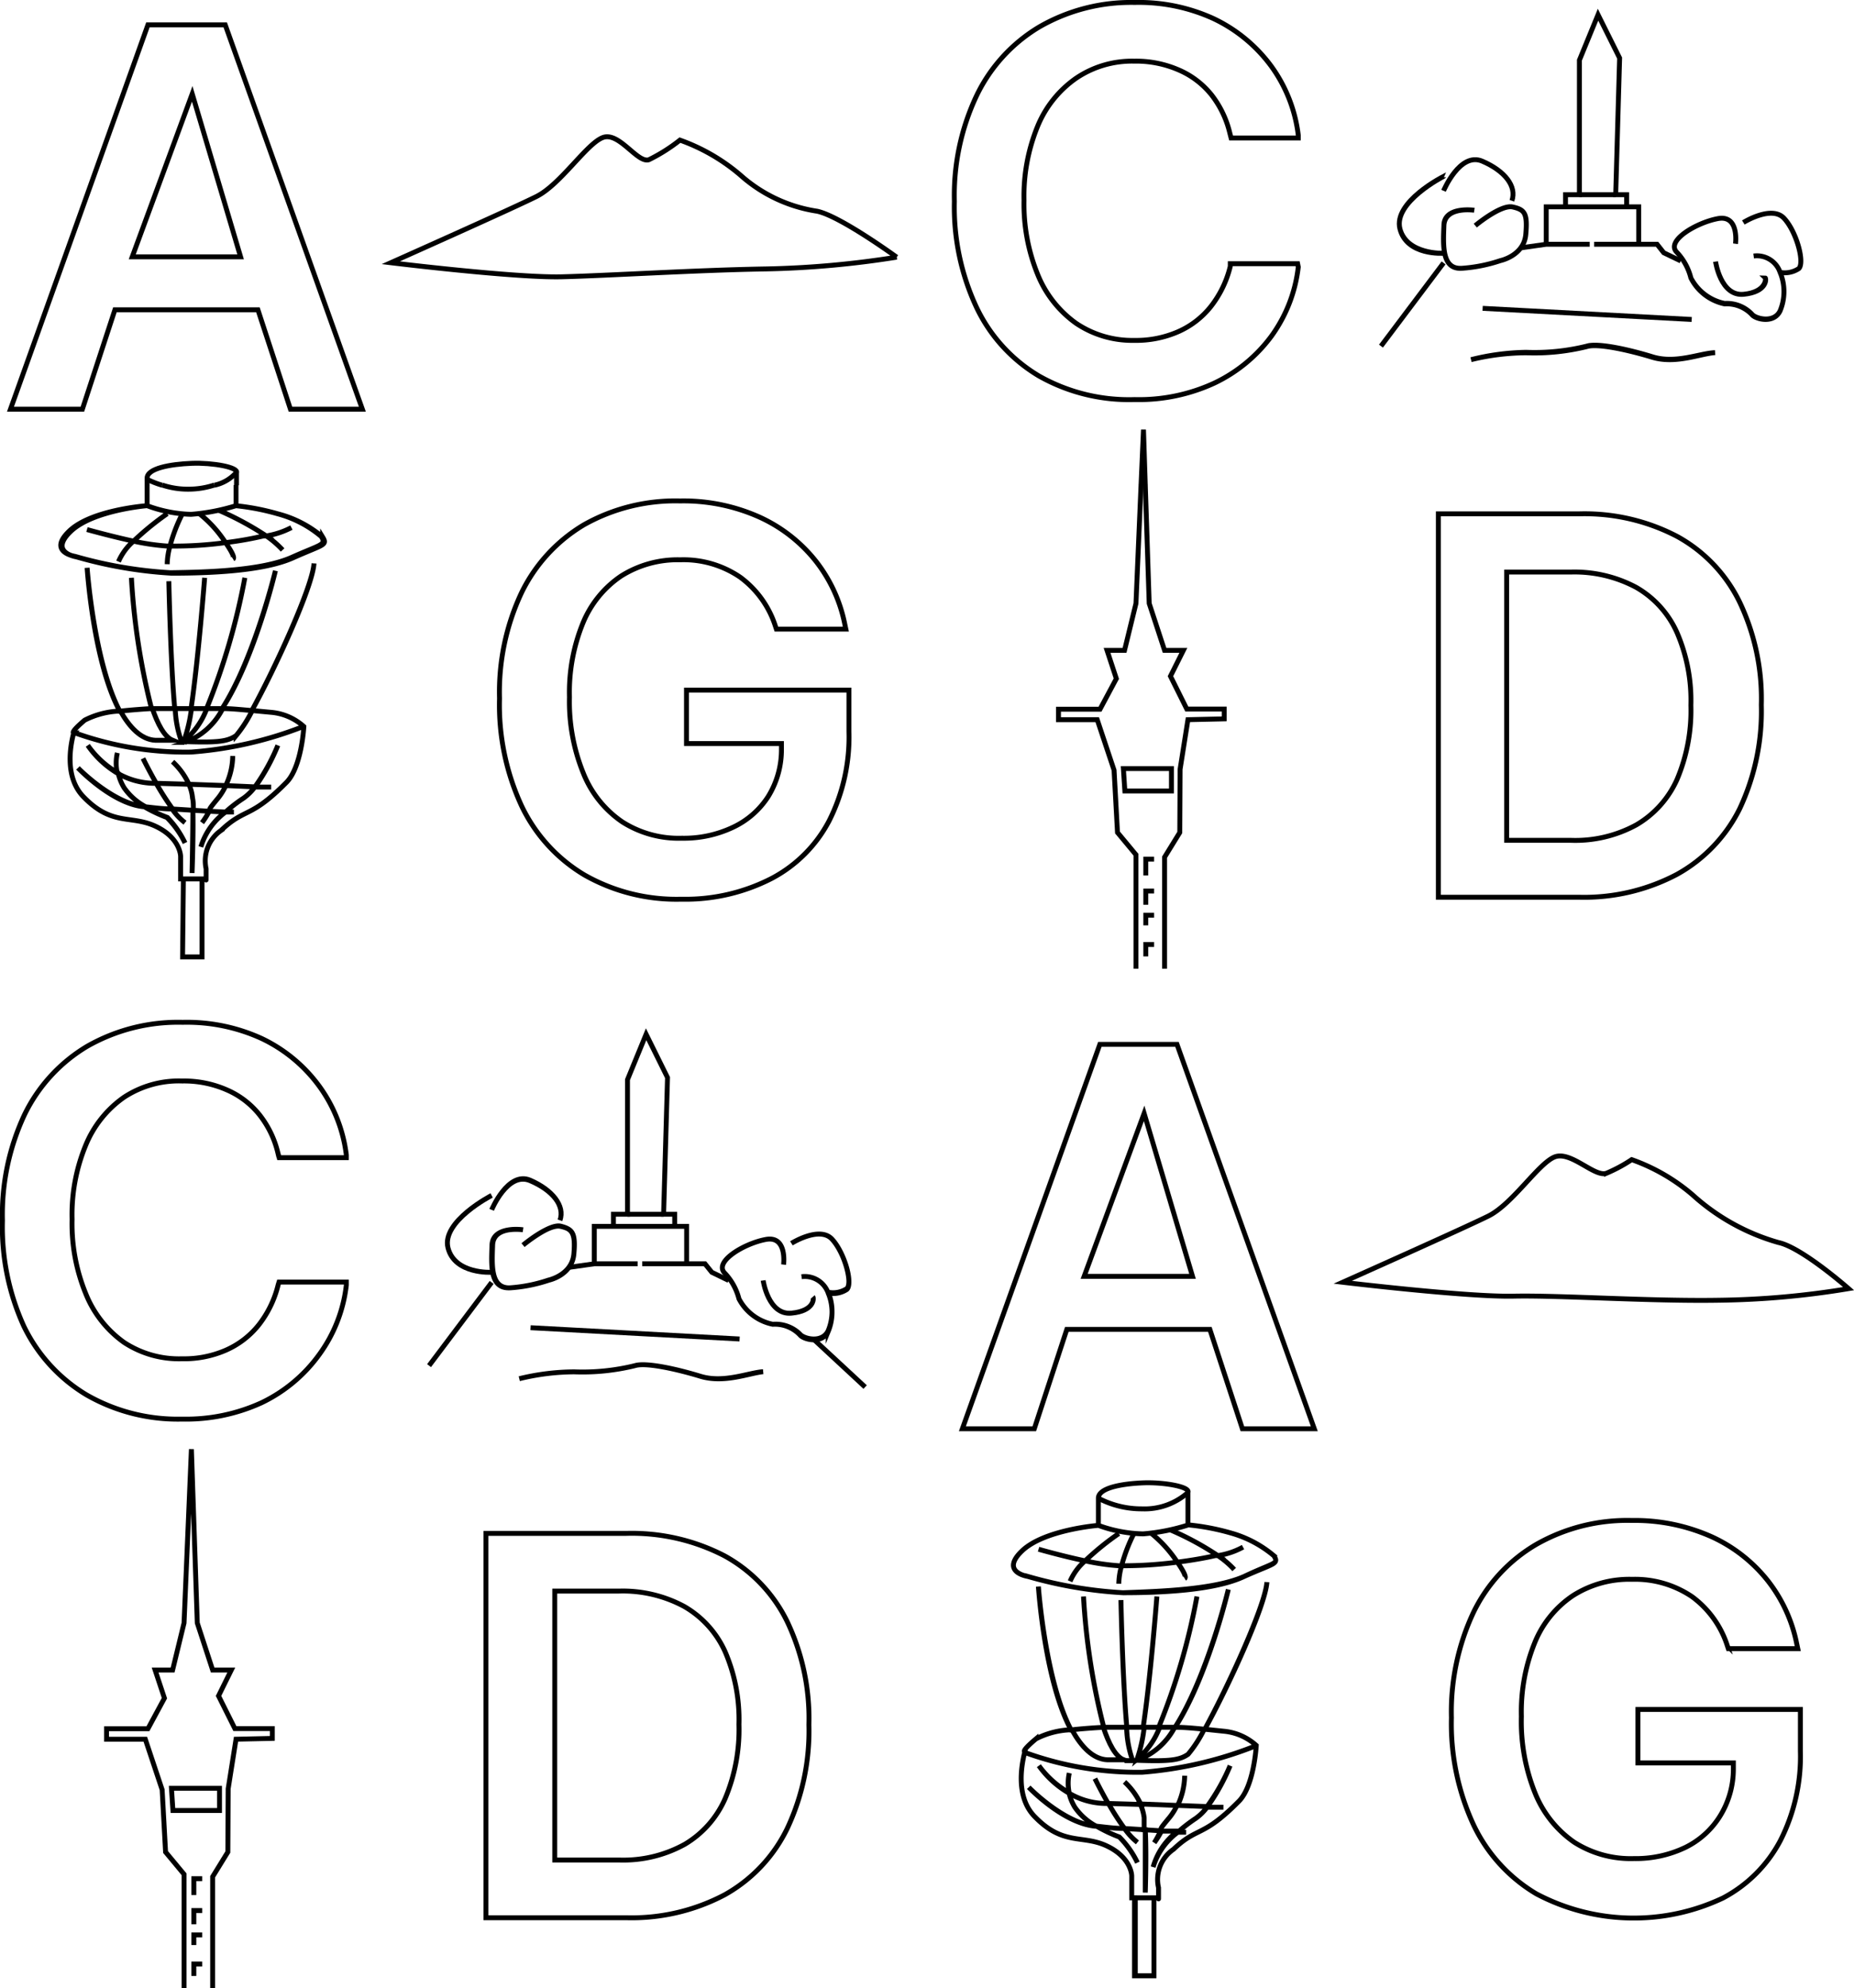 <svg xmlns="http://www.w3.org/2000/svg" viewBox="0 0 113.43 121.61"><defs><style>.cls-1{fill:none;stroke:#000;stroke-miterlimit:10;stroke-width:0.3px;}</style></defs><g id="Layer_2" data-name="Layer 2"><g id="Layer_1-2" data-name="Layer 1"><polyline class="cls-1" points="69.81 29.68 69.96 26.28 70.07 29.68"/><path class="cls-1" d="M79.43,16.33a8.92,8.92,0,0,1-1.65,4.24,9.29,9.29,0,0,1-3.5,2.87,11,11,0,0,1-4.86,1A11.18,11.18,0,0,1,63.57,23a9.73,9.73,0,0,1-3.83-4.21,14.46,14.46,0,0,1-1.35-6.47v0a14.26,14.26,0,0,1,1.36-6.47,9.87,9.87,0,0,1,3.83-4.2A11.23,11.23,0,0,1,69.42.15a11,11,0,0,1,4.85,1,9.34,9.34,0,0,1,3.5,2.89,9,9,0,0,1,1.66,4.23l0,.17H75.32l-.08-.31a6.09,6.09,0,0,0-1.12-2.33,5.2,5.2,0,0,0-2-1.52,6.55,6.55,0,0,0-2.73-.54,6.1,6.1,0,0,0-3.56,1.05,6.67,6.67,0,0,0-2.35,2.94,11.26,11.26,0,0,0-.83,4.52v0a11.4,11.4,0,0,0,.83,4.52,6.79,6.79,0,0,0,2.35,3,6.14,6.14,0,0,0,3.56,1.05,6.43,6.43,0,0,0,2.69-.53,5.25,5.25,0,0,0,2-1.54,6.42,6.42,0,0,0,1.19-2.46l0-.16h4.12Z"/><path class="cls-1" d="M84.49,21.17l3.83-5.09Z"/><path class="cls-1" d="M85.65,14c-.42-1.63,2.67-3.21,2.67-3.21S85.23,12.34,85.65,14s2.67,1.49,2.67,1.49S86.08,15.59,85.65,14Z"/><path class="cls-1" d="M90.69,9.86c1.37.59,2.12,1.53,1.81,2.42.31-.89-.44-1.83-1.81-2.42s-2.37,1.81-2.37,1.81S89.31,9.27,90.69,9.86Z"/><path class="cls-1" d="M108,17c.07.07.1.86-1.32,1s-1.72-2-1.72-2,.31,2.14,1.72,2S108.05,17,108,17Z"/><polygon class="cls-1" points="101.79 15.46 101.38 14.94 100.26 14.94 97.53 14.94 100.26 14.94 100.26 12.65 99.52 12.65 95.78 12.65 94.6 12.65 94.6 14.94 97.26 14.94 94.6 14.94 93.05 15.16 94.6 14.94 94.6 12.65 95.78 12.65 95.78 11.91 96.63 11.91 96.63 3.68 97.77 0.9 99.09 3.55 98.85 11.91 99.52 11.91 99.52 12.65 100.26 12.65 100.26 14.94 101.38 14.94 101.79 15.46 102.83 15.96 101.79 15.46"/><path class="cls-1" d="M103.5,19.54l-12.79-.68Z"/><path class="cls-1" d="M88.34,13.8c0-1.21,1.86-.94,1.86-.94s-1.81-.27-1.86.94-.14,2.69,1.1,2.61a9.4,9.4,0,0,0,2.36-.47s1.44-.3,1.55-1.6-.07-1.52-.8-1.68-2.29,1.14-2.29,1.14,1.56-1.31,2.29-1.14.92.38.8,1.68-1.55,1.6-1.55,1.6a9.4,9.4,0,0,1-2.36.47C88.2,16.49,88.3,15,88.34,13.8Z"/><path class="cls-1" d="M101.09,21.82c-1.43-.44-3.32-.86-4-.65a13.36,13.36,0,0,1-3.71.38A14.52,14.52,0,0,0,90,22a14.52,14.52,0,0,1,3.37-.42,13.36,13.36,0,0,0,3.71-.38c.67-.21,2.56.21,4,.65s2.94-.22,3.85-.28C104,21.6,102.52,22.27,101.09,21.82Z"/><path class="cls-1" d="M107.18,19.24a2.12,2.12,0,0,0-1.66-.65A3,3,0,0,1,103.45,17a3.53,3.53,0,0,0-.86-1.57c-.7-.7,1.21-1.82,2.52-2.06s1.07,1.54,1.07,1.54.24-1.78-1.07-1.54-3.22,1.36-2.52,2.06a3.53,3.53,0,0,1,.86,1.57,3,3,0,0,0,2.07,1.56,2.12,2.12,0,0,1,1.66.65c.21.28,1.35.59,1.73-.2a3.06,3.06,0,0,0,0-2.35,1.5,1.5,0,0,0-1.62-1,1.5,1.5,0,0,1,1.62,1,1.55,1.55,0,0,0,1.14-.23c.38-.36-.14-2.26-.9-3.08s-2.49.26-2.49.26,1.72-1.08,2.49-.26,1.28,2.72.9,3.08a1.55,1.55,0,0,1-1.14.23,3.06,3.06,0,0,1,0,2.35C108.53,19.83,107.39,19.52,107.18,19.24Z"/><line class="cls-1" x1="98.85" y1="11.91" x2="96.63" y2="11.91"/><path class="cls-1" d="M9,29.68v-.4c-.05-.64,1.45-.89,2.73-.94s2.89.24,2.74.58v.76"/><polygon class="cls-1" points="17.77 25.03 15.78 18.95 7.03 18.95 5.04 25.03 0.64 25.03 9.05 1.52 11.45 1.52 13.78 1.52 22.17 25.03 17.77 25.03"/><path class="cls-1" d="M46.83,16.45c-4.23.07-9.61.41-12.47.48s-10.45-.86-10.45-.86,7.43-3.31,8.91-4.05,3.08-3.25,4.07-3.61S39,10,39.7,9.77a10.5,10.5,0,0,0,1.9-1.2,11.72,11.72,0,0,1,3.71,2.15A9.07,9.07,0,0,0,50,12.92c1.43.31,4.86,2.81,4.86,2.81A57.51,57.51,0,0,1,46.83,16.45Z"/><path class="cls-1" d="M9.93,29.68a5.15,5.15,0,0,1-1-.4"/><polygon class="cls-1" points="8.09 15.71 14.72 15.71 11.76 5.74 8.09 15.71"/><path class="cls-1" d="M13.11,29.68a2.47,2.47,0,0,0,1.33-.76"/><polyline class="cls-1" points="69.81 29.67 69.5 36.91 68.8 39.78 67.73 39.78 68.3 41.51 67.3 43.38 64.76 43.38 64.76 44.02 67.13 44.02 68.16 47.11 68.37 50.92 69.5 52.28 69.5 59.25 69.5 52.28 68.37 50.92 68.16 47.11 67.13 44.02 64.76 44.02 64.76 43.38 67.3 43.38 68.3 41.51 67.73 39.78 68.8 39.78 69.5 36.91 69.81 29.67"/><polyline class="cls-1" points="70.07 29.67 70.31 36.91 71.25 39.78 72.4 39.78 71.61 41.36 72.61 43.37 74.9 43.37 74.9 43.97 72.68 44.02 72.2 47.05 72.18 50.92 71.25 52.43 71.25 59.25 71.25 52.43 72.18 50.92 72.2 47.05 72.68 44.02 74.9 43.97 74.9 43.37 72.61 43.37 71.61 41.36 72.4 39.78 71.25 39.78 70.31 36.91 70.07 29.67"/><path class="cls-1" d="M88,31.43h8.59a12.22,12.22,0,0,1,6,1.37,9.13,9.13,0,0,1,3.83,4,13.75,13.75,0,0,1,1.34,6.32v0a14,14,0,0,1-1.33,6.36,9.32,9.32,0,0,1-3.83,4,12.15,12.15,0,0,1-6,1.4H88Z"/><path class="cls-1" d="M70.85,39.8h0Z"/><path class="cls-1" d="M71.11,41.36h0Z"/><path class="cls-1" d="M72.3,43.37h0Z"/><path class="cls-1" d="M67.43,44h0Z"/><polygon class="cls-1" points="68.82 48.38 68.73 47.01 71.67 47.01 71.67 48.38 68.82 48.38"/><polygon class="cls-1" points="70.1 55.98 70.1 56.6 70.1 55.98 70.61 55.98 70.1 55.98"/><polygon class="cls-1" points="70.61 57.77 70.1 57.77 70.1 58.5 70.1 57.77 70.61 57.77"/><polygon class="cls-1" points="70.1 54.5 70.1 55.34 70.1 54.5 70.61 54.5 70.1 54.5"/><polygon class="cls-1" points="70.1 52.55 70.1 53.55 70.1 52.55 70.61 52.55 70.1 52.55"/><path class="cls-1" d="M75.51,96a5.6,5.6,0,0,0-1-.85l-.16,0c-.64.15-1.46.29-2.32.4.35.5.58.92.45,1,.13-.08-.1-.5-.45-1a25.39,25.39,0,0,1-3.41.22,4.2,4.2,0,0,0-.17,1.1,4.2,4.2,0,0,1,.17-1.1h-.17a14.21,14.21,0,0,1-2.06-.3,3.48,3.48,0,0,0-.92,1.25,3.48,3.48,0,0,1,.92-1.25c-1.43-.3-2.85-.71-2.85-.71s1.42.41,2.85.71a17,17,0,0,1,2.06-1.67,17,17,0,0,0-2.06,1.67,14.21,14.21,0,0,0,2.06.3h.17a10,10,0,0,1,.77-2,10,10,0,0,0-.77,2,25.39,25.39,0,0,0,3.41-.22,7.81,7.81,0,0,0-1.64-1.8,7.81,7.81,0,0,1,1.64,1.8c.86-.11,1.68-.25,2.32-.4l.16,0a17.9,17.9,0,0,0-2.9-1.57,17.9,17.9,0,0,1,2.9,1.57,4.65,4.65,0,0,0,1.54-.52,4.65,4.65,0,0,1-1.54.52A5.6,5.6,0,0,1,75.51,96Z"/><path class="cls-1" d="M69.94,93.82a8.41,8.41,0,0,1-2.74-.52s-3.31.26-4.67,1.56.34,1.56.34,1.56a26.23,26.23,0,0,0,5.83,1c2.29,0,5.6-.13,7.43-1s2.13-.74,1.81-1.26a7,7,0,0,0-2.66-1.4,14.33,14.33,0,0,0-2.59-.49,14.33,14.33,0,0,1,2.59.49,7,7,0,0,1,2.66,1.4c.32.52,0,.45-1.81,1.26s-5.14.92-7.43,1a26.23,26.23,0,0,1-5.83-1s-1.7-.26-.34-1.56S67.2,93.3,67.2,93.3V91.64c0-.64,1.46-.89,2.74-.94s2.88.24,2.74.58v2A12.23,12.23,0,0,1,69.94,93.82Z"/><path class="cls-1" d="M74.86,105.89a3.43,3.43,0,0,1,2,.87s-.13,2.47-1.06,3.41c-2.23,2.26-2.52,1.53-4,2.94a2.24,2.24,0,0,0-.92,2.35c0,1,0,.62,0,.62H69.46l0,4.77H70.6l0-4.71,0,4.71H69.41l0-4.77h-.17v-1.34s0-1.1-1.5-1.82-2.67,0-4.41-1.78c-1.32-1.31-.74-3.53-.63-4h0s-.25,0,.68-.78a5,5,0,0,1,2-.55l.15,0c-1.63-3-2-8.77-2-8.77s.41,5.76,2,8.77c.71-.08,1.43-.13,2-.16a41.49,41.49,0,0,1-1.24-8,41.49,41.49,0,0,0,1.24,8l.72,0,.69,0c-.26-2.9-.36-7.78-.36-7.78s.1,4.88.36,7.78c.27,0,.61,0,1,0,.45-3,.84-8,.84-8s-.39,5.06-.84,8l.78,0h.17a40.42,40.42,0,0,0,2.34-8,40.42,40.42,0,0,1-2.34,8c.29,0,.61,0,1,0,2-3.07,3.26-8.43,3.26-8.43s-1.29,5.36-3.26,8.43c.62,0,1.28.07,1.82.12,1.42-2.6,3.72-7.61,3.8-9-.08,1.43-2.38,6.44-3.8,9Z"/><polygon class="cls-1" points="76.01 87.39 74.02 81.31 65.27 81.31 63.28 87.39 58.88 87.39 67.29 63.88 69.69 63.88 72.01 63.88 80.41 87.39 76.01 87.39"/><path class="cls-1" d="M93.92,109.68a6.69,6.69,0,0,0,2.39,3,6.42,6.42,0,0,0,3.66,1,7,7,0,0,0,3.14-.68,5.17,5.17,0,0,0,2.13-1.93,5.45,5.45,0,0,0,.81-2.88l0-.36h-5.84v-3.27h9.94v2.54a11.36,11.36,0,0,1-1.22,5.47,8.39,8.39,0,0,1-3.51,3.52A12.74,12.74,0,0,1,94,115.84a9.76,9.76,0,0,1-3.85-4.23,14.68,14.68,0,0,1-1.35-6.54h0a14.28,14.28,0,0,1,1.35-6.45A9.71,9.71,0,0,1,94,94.46,11.24,11.24,0,0,1,99.84,93a11.5,11.5,0,0,1,4.89,1,9.3,9.3,0,0,1,3.43,2.69,9.13,9.13,0,0,1,1.77,3.87l.06.28h-4.25l-.06-.18a6,6,0,0,0-2.16-3,6.23,6.23,0,0,0-3.66-1.06,6.41,6.41,0,0,0-3.63,1,6.31,6.31,0,0,0-2.33,2.87,11.23,11.23,0,0,0-.82,4.52v0A11.69,11.69,0,0,0,93.92,109.68Z"/><path class="cls-1" d="M105.16,79.53c-4.23.07-9.7-.31-12.56-.25s-10.45-.85-10.45-.85,7.42-3.31,8.91-4.05,3.08-3.25,4.07-3.62,2.44,1.27,3.16,1a9.24,9.24,0,0,0,1.54-.83,11.7,11.7,0,0,1,3.72,2.15A13.16,13.16,0,0,0,108.81,76c1.43.3,4.29,2.82,4.29,2.82A52,52,0,0,1,105.16,79.53Z"/><path class="cls-1" d="M70,111.18c0,.2,0,.46,0,.74l1,.06c.09-.21-.13,0,.54-.8a3.58,3.58,0,0,0,.47-.75l-2.25-.09A2.9,2.9,0,0,1,70,111.18Z"/><path class="cls-1" d="M76.89,106.76a23.73,23.73,0,0,1-7,1.64,20.1,20.1,0,0,1-7.19-1.21"/><path class="cls-1" d="M70.07,111.92c0,1.5,0,3.84,0,3.84s.08-2.34,0-3.84l-1.27-.08a3.91,3.91,0,0,0,.79.85,3.91,3.91,0,0,1-.79-.85c-.62,0-1.21-.09-1.71-.14a8.87,8.87,0,0,0,1.39.66,5.7,5.7,0,0,1,1.11,1.57,5.7,5.7,0,0,0-1.11-1.57,8.87,8.87,0,0,1-1.39-.66H67c-2-.2-4.06-2.38-4.06-2.38s2.11,2.18,4.06,2.38h.07a3.7,3.7,0,0,1-1.31-1.16,2.92,2.92,0,0,1-.36-.89A5.88,5.88,0,0,1,63.56,108a5.88,5.88,0,0,0,1.86,1.69,2.88,2.88,0,0,1,0-1.24,2.88,2.88,0,0,0,0,1.24,4.5,4.5,0,0,0,2.17.62h.21c-.47-.82-.81-1.52-.81-1.52s.34.7.81,1.52l2,.06a4.34,4.34,0,0,0-1-1.38,4.34,4.34,0,0,1,1,1.38"/><path class="cls-1" d="M72.05,110.43a4.41,4.41,0,0,0,.43-1.82,4.41,4.41,0,0,1-.43,1.82l1.8.07A12.58,12.58,0,0,0,75.26,108a12.58,12.58,0,0,1-1.41,2.54l1,0-1,0a3.15,3.15,0,0,1-.69.68,9.37,9.37,0,0,0-1.1.85l.51,0-.51,0a4.15,4.15,0,0,0-1.51,2.13A4.15,4.15,0,0,1,72.06,112l-1,0a5.39,5.39,0,0,1-.44.71A5.39,5.39,0,0,0,71,112"/><path class="cls-1" d="M102.61,47.66a10.82,10.82,0,0,0,.84-4.52v0a10.45,10.45,0,0,0-.85-4.45,6,6,0,0,0-2.49-2.76,8,8,0,0,0-4-.94H92.18V51.4h3.94a7.78,7.78,0,0,0,4-.95A6.09,6.09,0,0,0,102.61,47.66Z"/><path class="cls-1" d="M67.8,110.28a15.38,15.38,0,0,0,1,1.56"/><polygon class="cls-1" points="66.33 78.07 72.96 78.07 70 68.1 66.33 78.07"/><path class="cls-1" d="M67.2,91.64a5.68,5.68,0,0,0,2.67.65,4,4,0,0,0,2.81-1"/><path class="cls-1" d="M71.86,105.67a4.2,4.2,0,0,1-2.31,2c2,.07,2.61,0,3.14-.37a7.46,7.46,0,0,0,1-1.56"/><path class="cls-1" d="M70,105.67a9.18,9.18,0,0,1-.43,1.93,4.67,4.67,0,0,0,1.38-1.95"/><path class="cls-1" d="M65.6,105.84c.56,1,1.27,1.76,2.15,1.8l1,0c-.51-.2-.92-1-1.25-2"/><path class="cls-1" d="M68.8,107.69l.5,0h0a6.45,6.45,0,0,1-.37-2"/><path class="cls-1" d="M14.44,29.67v1.26a12.61,12.61,0,0,1-2.75.53A8.3,8.3,0,0,1,9,30.93s-3.31.27-4.67,1.57.34,1.56.34,1.56a26.46,26.46,0,0,0,5.83,1c2.29,0,5.6-.12,7.43-.94s2.13-.75,1.81-1.27A6.85,6.85,0,0,0,17,31.43a14.66,14.66,0,0,0-2.59-.5,14.66,14.66,0,0,1,2.59.5,6.85,6.85,0,0,1,2.66,1.39c.32.52,0,.46-1.81,1.27s-5.14.91-7.43.94a26.46,26.46,0,0,1-5.83-1s-1.71-.26-.34-1.56S9,30.93,9,30.93V29.67"/><path class="cls-1" d="M17.83,32.27a5,5,0,0,1-1.54.51,5.63,5.63,0,0,1,1,.86,5.63,5.63,0,0,0-1-.86l-.16,0a20.86,20.86,0,0,1-2.33.41c.35.5.58.92.46,1,.12-.07-.11-.49-.46-1a23.5,23.5,0,0,1-3.4.21,4.34,4.34,0,0,0-.17,1.11,4.34,4.34,0,0,1,.17-1.11h-.17a14.21,14.21,0,0,1-2.06-.3,3.48,3.48,0,0,0-.92,1.25,3.48,3.48,0,0,1,.92-1.25c-1.43-.31-2.85-.71-2.85-.71s1.42.4,2.85.71a17.57,17.57,0,0,1,2.06-1.68,17.57,17.57,0,0,0-2.06,1.68,14.21,14.21,0,0,0,2.06.3h.17a10,10,0,0,1,.77-2,10,10,0,0,0-.77,2,23.5,23.5,0,0,0,3.4-.21,7.38,7.38,0,0,0-1.64-1.8,7.38,7.38,0,0,1,1.64,1.8,20.86,20.86,0,0,0,2.33-.41l.16,0a18.72,18.72,0,0,0-2.91-1.57,18.72,18.72,0,0,1,2.91,1.57A5,5,0,0,0,17.83,32.27Z"/><path class="cls-1" d="M52.93,84.84,49.76,81.9Z"/><path class="cls-1" d="M51.81,78.82a1.53,1.53,0,0,1-1.14.22,3.06,3.06,0,0,1,0,2.35c-.38.8-1.52.49-1.73.21A2.13,2.13,0,0,0,47.28,81a3,3,0,0,1-2.07-1.56,3.58,3.58,0,0,0-.87-1.57c-.69-.7,1.21-1.82,2.52-2.06s1.08,1.54,1.08,1.54.24-1.78-1.08-1.54-3.21,1.36-2.52,2.06a3.58,3.58,0,0,1,.87,1.57A3,3,0,0,0,47.28,81a2.13,2.13,0,0,1,1.66.65c.21.28,1.35.59,1.73-.21a3.06,3.06,0,0,0,0-2.35,1.52,1.52,0,0,0-1.63-1,1.52,1.52,0,0,1,1.63,1,1.53,1.53,0,0,0,1.14-.22c.38-.36-.14-2.26-.91-3.08s-2.48.26-2.48.26,1.72-1.08,2.48-.26S52.19,78.46,51.81,78.82Z"/><polygon class="cls-1" points="41.28 74.27 41.28 75.01 42.01 75.01 42.01 77.3 43.13 77.3 43.55 77.82 44.58 78.32 43.55 77.82 43.13 77.3 42.01 77.3 39.29 77.3 42.01 77.3 42.01 75.01 41.28 75.01 37.53 75.01 36.36 75.01 36.36 77.3 39.01 77.3 36.36 77.3 34.8 77.52 36.36 77.3 36.36 75.01 37.53 75.01 37.53 74.27 38.39 74.27 38.39 66.04 39.53 63.26 40.84 65.91 40.6 74.27 41.28 74.27"/><path class="cls-1" d="M32.46,81.21l12.79.69Z"/><path class="cls-1" d="M46.69,83.9c-.9.06-2.41.72-3.84.28s-3.32-.86-4-.65a13.44,13.44,0,0,1-3.72.38,14.4,14.4,0,0,0-3.36.42,14.4,14.4,0,0,1,3.36-.42,13.44,13.44,0,0,0,3.72-.38c.67-.21,2.55.21,4,.65S45.79,84,46.69,83.9Z"/><path class="cls-1" d="M35.11,76.7c-.12,1.3-1.56,1.6-1.56,1.6a9.39,9.39,0,0,1-2.35.47c-1.25.07-1.14-1.4-1.1-2.61S32,75.22,32,75.22s-1.82-.28-1.86.94-.15,2.68,1.1,2.61a9.39,9.39,0,0,0,2.35-.47S35,78,35.11,76.7,35,75.18,34.31,75,32,76.16,32,76.16s1.56-1.31,2.29-1.15S35.23,75.4,35.11,76.7Z"/><path class="cls-1" d="M34.26,74.64c.31-.89-.44-1.83-1.82-2.42S30.08,74,30.08,74s1-2.4,2.36-1.81S34.57,73.75,34.26,74.64Z"/><path class="cls-1" d="M38.32,93.79a12.33,12.33,0,0,1,6,1.37,9.18,9.18,0,0,1,3.83,4,13.77,13.77,0,0,1,1.34,6.33v0a14,14,0,0,1-1.33,6.36,9.27,9.27,0,0,1-3.83,4.05,12.18,12.18,0,0,1-6,1.4H29.73V93.79Z"/><path class="cls-1" d="M49.73,79.32c.07.08.11.87-1.31,1s-1.73-2-1.73-2,.31,2.14,1.73,2S49.8,79.4,49.73,79.32Z"/><path class="cls-1" d="M30.56,42.69a14.26,14.26,0,0,1,1.35-6.44,9.83,9.83,0,0,1,3.83-4.16,11.4,11.4,0,0,1,5.86-1.45,11.35,11.35,0,0,1,4.89,1,9.3,9.3,0,0,1,3.43,2.69,9.13,9.13,0,0,1,1.77,3.87l.06.28H47.5l-.06-.18a6,6,0,0,0-2.16-3,6.16,6.16,0,0,0-3.66-1.06,6.49,6.49,0,0,0-3.63,1,6.4,6.4,0,0,0-2.33,2.88,11.2,11.2,0,0,0-.82,4.52v0a11.6,11.6,0,0,0,.84,4.63,6.52,6.52,0,0,0,2.39,3,6.42,6.42,0,0,0,3.66,1,7,7,0,0,0,3.14-.68A5.17,5.17,0,0,0,47,48.72a5.45,5.45,0,0,0,.81-2.88l0-.36H42V42.21h9.94v2.54a11.36,11.36,0,0,1-1.22,5.47,8.37,8.37,0,0,1-3.51,3.51A11.54,11.54,0,0,1,41.68,55a11.39,11.39,0,0,1-5.92-1.48,9.82,9.82,0,0,1-3.85-4.23,14.68,14.68,0,0,1-1.35-6.54Z"/><path class="cls-1" d="M30.08,73.12S27,74.7,27.41,76.33s2.67,1.49,2.67,1.49-2.25.13-2.67-1.49S30.08,73.12,30.08,73.12Z"/><path class="cls-1" d="M30.08,78.44l-3.83,5.09Z"/><path class="cls-1" d="M4.51,44.83s-.25,0,.67-.78a5.12,5.12,0,0,1,2-.55l.15,0c-1.63-3-2-8.77-2-8.77s.41,5.76,2,8.77c.71-.08,1.43-.13,1.94-.16a42,42,0,0,1-1.23-8,42,42,0,0,0,1.23,8c.44,0,.73,0,.73,0l.69,0c-.26-2.9-.36-7.79-.36-7.79s.1,4.89.36,7.79h1c.44-3,.83-8,.83-8s-.39,5.05-.83,8l.78,0h.17a41.37,41.37,0,0,0,2.34-8,41.37,41.37,0,0,1-2.34,8c.29,0,.61,0,.95,0,2-3.06,3.26-8.43,3.26-8.43s-1.29,5.37-3.26,8.43c.62,0,1.28.08,1.82.12,1.42-2.59,3.72-7.6,3.8-9-.08,1.43-2.38,6.44-3.8,9l1.18.11a3.43,3.43,0,0,1,2,.87s-.13,2.46-1.06,3.41c-2.23,2.26-2.52,1.53-4,2.94a2.27,2.27,0,0,0-.92,2.35c0,1,0,.62,0,.62H11.22l-.05,4.77h1.19l0-4.71,0,4.71H11.17l.05-4.77h-.17V52.38s0-1.11-1.51-1.83-2.66,0-4.4-1.78c-1.32-1.31-.74-3.52-.63-3.94Z"/><path class="cls-1" d="M.15,74.65A14.4,14.4,0,0,1,1.5,68.18,9.88,9.88,0,0,1,5.33,64a11.24,11.24,0,0,1,5.85-1.47,11,11,0,0,1,4.85,1,9.31,9.31,0,0,1,3.49,2.89,9,9,0,0,1,1.67,4.23v.16H17.08l-.08-.3a6,6,0,0,0-1.13-2.33,5.2,5.2,0,0,0-2-1.52,6.51,6.51,0,0,0-2.72-.54,6.11,6.11,0,0,0-3.57,1,6.65,6.65,0,0,0-2.34,2.94,11.09,11.09,0,0,0-.83,4.52h0a11.24,11.24,0,0,0,.83,4.53,6.72,6.72,0,0,0,2.35,3,6.12,6.12,0,0,0,3.56,1,6.38,6.38,0,0,0,2.68-.53,5.28,5.28,0,0,0,2-1.54,6.42,6.42,0,0,0,1.19-2.46l.05-.16h4.12l0,.18a8.92,8.92,0,0,1-1.65,4.24A9.29,9.29,0,0,1,16,85.8a11.11,11.11,0,0,1-4.86,1,11.22,11.22,0,0,1-5.86-1.49,9.91,9.91,0,0,1-3.83-4.21A14.61,14.61,0,0,1,.15,74.66Z"/><polygon class="cls-1" points="11.86 118.35 11.86 118.97 11.86 118.35 12.37 118.35 11.86 118.35"/><polygon class="cls-1" points="12.37 120.13 11.86 120.13 11.86 120.86 11.86 120.13 12.37 120.13"/><polygon class="cls-1" points="11.86 116.86 11.86 117.7 11.86 116.86 12.37 116.86 11.86 116.86"/><polygon class="cls-1" points="11.86 114.91 11.86 115.91 11.86 114.91 12.37 114.91 11.86 114.91"/><polygon class="cls-1" points="10.58 110.74 10.49 109.38 13.43 109.38 13.43 110.74 10.58 110.74"/><path class="cls-1" d="M12.87,103.72h0Z"/><path class="cls-1" d="M10.86,102.17h0Z"/><path class="cls-1" d="M14.06,105.73h0Z"/><path class="cls-1" d="M14.18,106.33h0Z"/><polygon class="cls-1" points="13.01 114.79 13.94 113.28 13.96 109.41 14.44 106.38 16.66 106.33 16.66 105.73 14.37 105.73 13.37 103.73 14.15 102.15 13.01 102.15 12.07 99.27 11.71 88.64 11.26 99.27 10.56 102.15 9.49 102.15 10.06 103.87 9.05 105.74 6.52 105.74 6.52 106.38 8.89 106.38 9.92 109.47 10.13 113.28 11.26 114.64 11.26 121.61 11.26 114.64 10.13 113.28 9.92 109.47 8.89 106.38 6.52 106.38 6.52 105.74 9.05 105.74 10.06 103.87 9.49 102.15 10.56 102.15 11.26 99.27 11.71 88.64 12.07 99.27 13.01 102.15 14.15 102.15 13.37 103.73 14.37 105.73 16.66 105.73 16.66 106.33 14.44 106.38 13.96 109.41 13.94 113.28 13.01 114.79 13.01 121.61 13.01 114.79"/><path class="cls-1" d="M18.65,44.4A23.53,23.53,0,0,1,11.7,46a20,20,0,0,1-7.19-1.2"/><path class="cls-1" d="M7.18,47.29a2.7,2.7,0,0,1,0-1.24,2.7,2.7,0,0,0,0,1.24,4.61,4.61,0,0,0,2.16.62h.22c-.47-.82-.81-1.52-.81-1.52s.34.7.81,1.52l2,.06a4.34,4.34,0,0,0-1-1.38,4.34,4.34,0,0,1,1,1.38l2.25.08a4.38,4.38,0,0,0,.43-1.81,4.38,4.38,0,0,1-.43,1.81l1.8.08A12.53,12.53,0,0,0,17,45.59a12.53,12.53,0,0,1-1.41,2.55l1,0-1,0a3.15,3.15,0,0,1-.69.68,8.61,8.61,0,0,0-1.1.85l.51,0-.51,0a4.12,4.12,0,0,0-1.51,2.13,4.12,4.12,0,0,1,1.51-2.13l-1-.05a5,5,0,0,1-.44.7,5,5,0,0,0,.44-.7l-1-.06c0,1.5-.05,3.84-.05,3.84s.09-2.34.05-3.84l-1.27-.08a3.61,3.61,0,0,0,.79.84,3.61,3.61,0,0,1-.79-.84c-.62,0-1.21-.09-1.71-.14a8.87,8.87,0,0,0,1.39.66,5.76,5.76,0,0,1,1.11,1.56A5.76,5.76,0,0,0,10.24,50a8.87,8.87,0,0,1-1.39-.66H8.77c-1.94-.2-4-2.37-4-2.37s2.11,2.17,4.05,2.37h.08a3.7,3.7,0,0,1-1.31-1.16,3,3,0,0,1-.36-.89,5.85,5.85,0,0,1-1.86-1.7A5.85,5.85,0,0,0,7.18,47.29Z"/><path class="cls-1" d="M13.11,29.67a5.14,5.14,0,0,1-1.48.25,5,5,0,0,1-1.7-.25"/><line class="cls-1" x1="40.6" y1="74.27" x2="38.39" y2="74.27"/><path class="cls-1" d="M41.89,112.81A6.07,6.07,0,0,0,44.37,110a10.87,10.87,0,0,0,.84-4.53v0a10.45,10.45,0,0,0-.85-4.45,6.06,6.06,0,0,0-2.5-2.76,7.92,7.92,0,0,0-4-.94H33.94v16.45h3.94A7.78,7.78,0,0,0,41.89,112.81Z"/><path class="cls-1" d="M11.83,49.56c0-.28,0-.54-.05-.74a2.6,2.6,0,0,0-.22-.84"/><path class="cls-1" d="M9.56,47.92a16.58,16.58,0,0,0,1,1.56"/><path class="cls-1" d="M13.81,48.06a3.64,3.64,0,0,1-.47.76c-.67.81-.45.59-.54.8"/><path class="cls-1" d="M12.67,43.29a4.67,4.67,0,0,1-1.38,2,.36.36,0,0,1-.08.12h.09a4.2,4.2,0,0,0,2.32-2.06"/><path class="cls-1" d="M11.3,45.36c2,.07,2.62,0,3.15-.37a7.66,7.66,0,0,0,1-1.57"/><path class="cls-1" d="M7.36,43.48c.56,1,1.27,1.76,2.15,1.8l1.05,0c-.51-.21-.92-1-1.26-2"/><path class="cls-1" d="M10.72,43.31a6.45,6.45,0,0,0,.37,2l.2-.1a9.35,9.35,0,0,0,.43-1.93"/></g></g></svg>